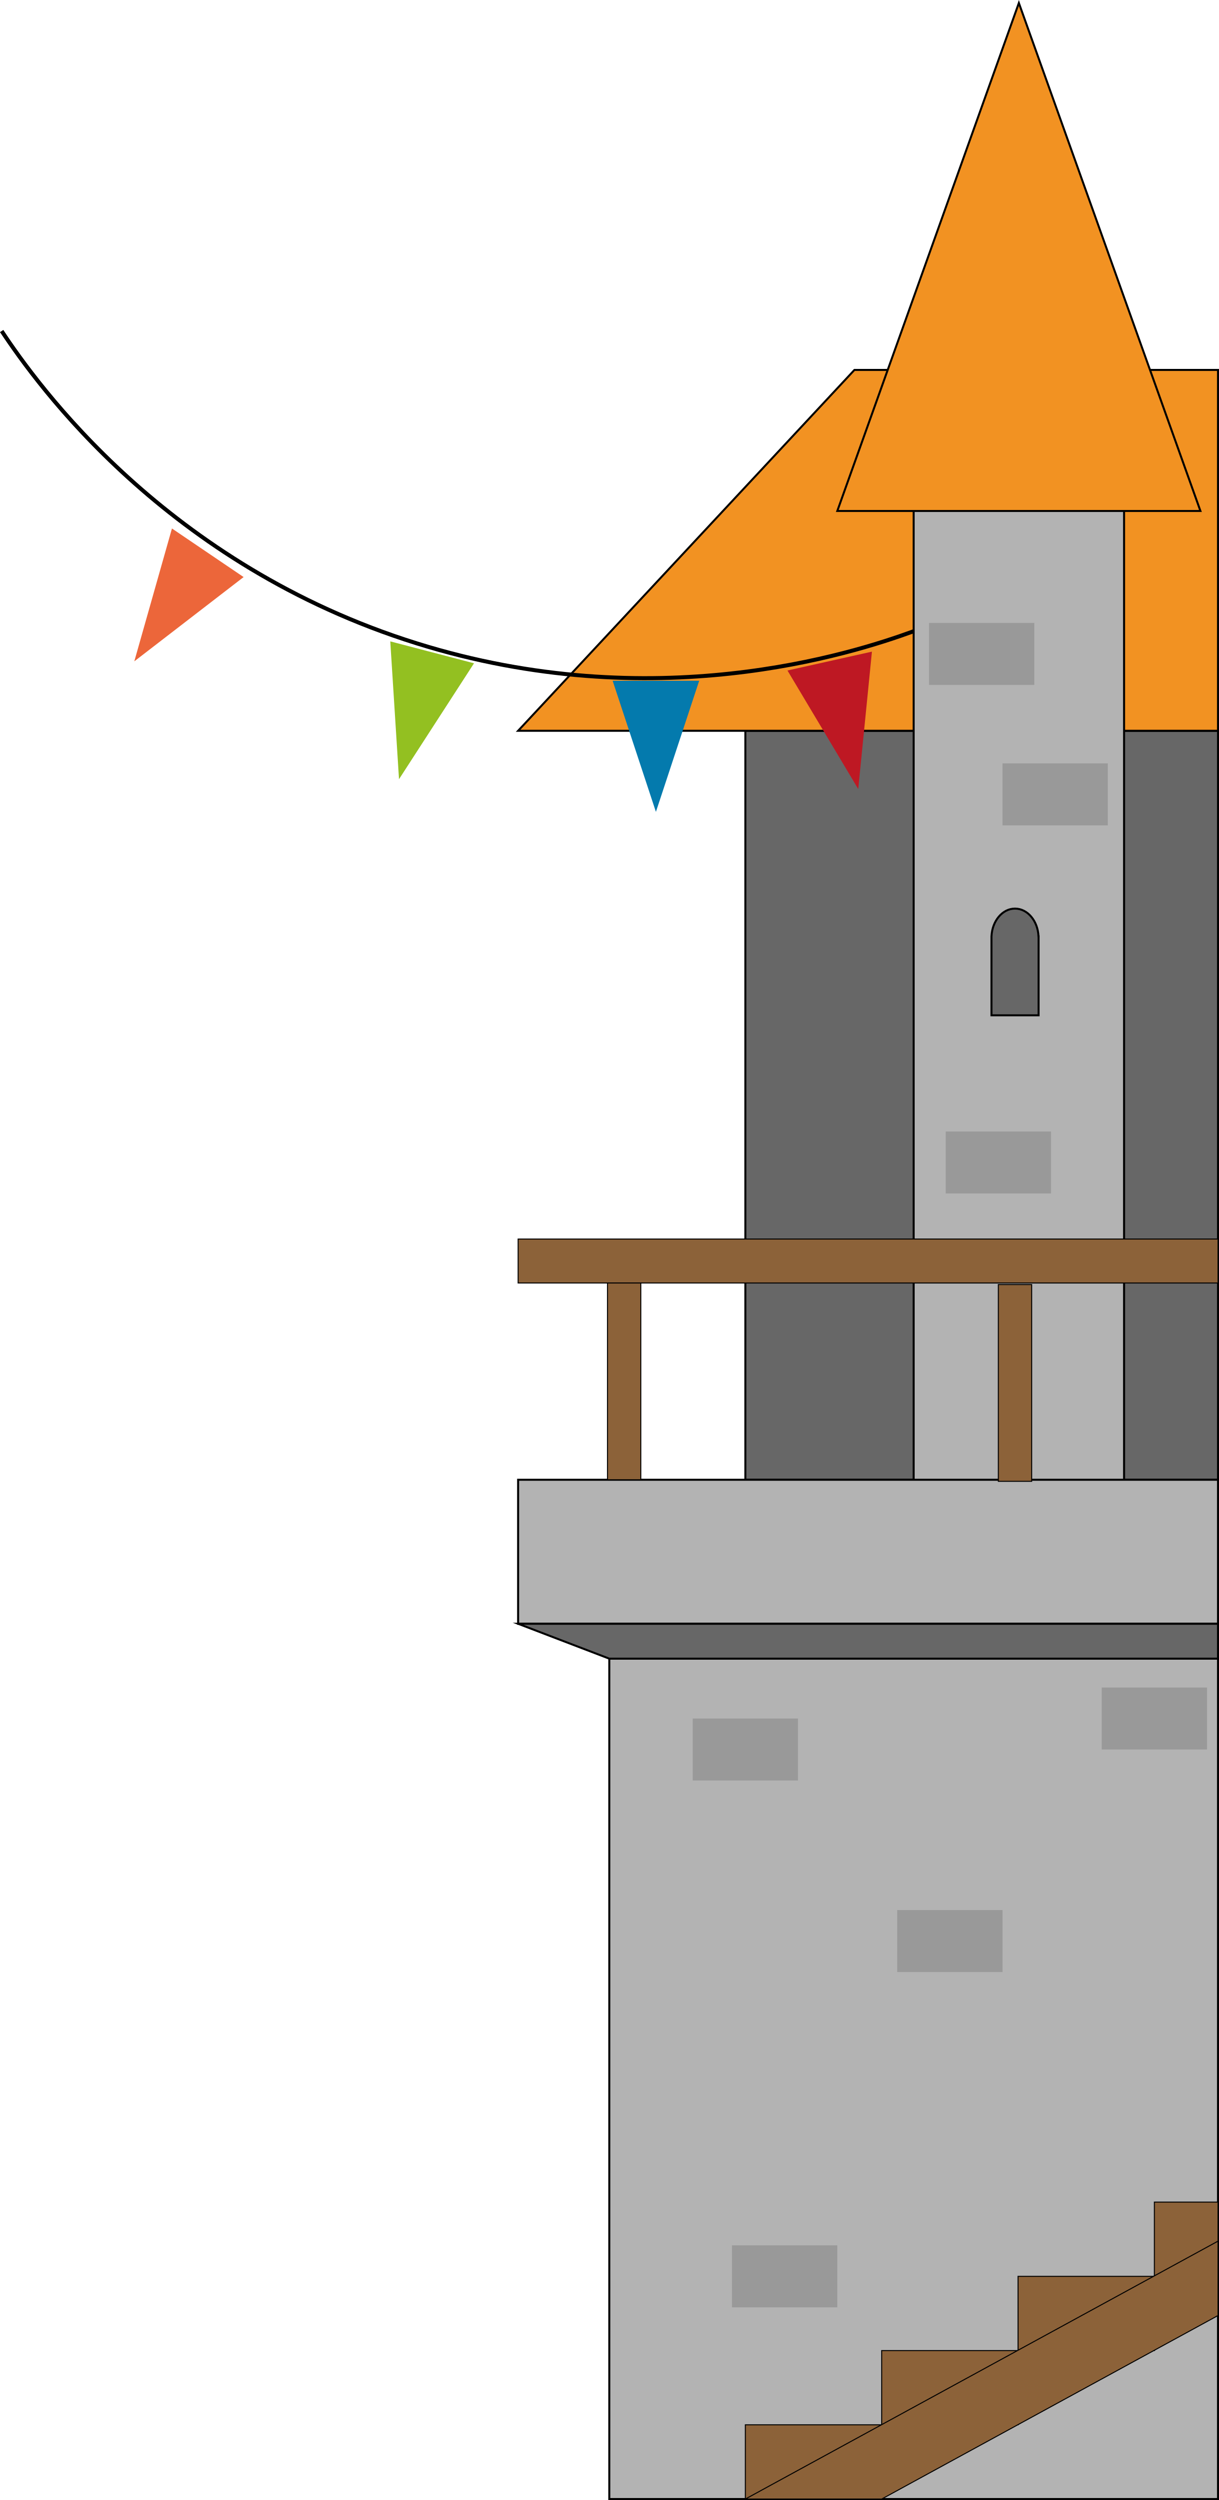 <svg id="Ebene_1" data-name="Ebene 1" xmlns="http://www.w3.org/2000/svg" viewBox="0 0 1219.7 2499.45"><defs><style>.cls-1{fill:#676767;}.cls-1,.cls-2,.cls-3,.cls-4,.cls-6{stroke:#000;stroke-miterlimit:10;}.cls-1,.cls-2,.cls-3{stroke-width:2px;}.cls-2{fill:#b3b3b3;}.cls-3{fill:#f29222;}.cls-4{fill:#8c6239;}.cls-5{fill:#999;}.cls-6{fill:none;stroke-width:4px;}.cls-7{fill:#047aad;}.cls-8{fill:#be1823;}.cls-9{fill:#93c021;}.cls-10{fill:#ec663a;}</style></defs><rect class="cls-1" x="745.78" y="730.61" width="472.93" height="748.8"/><rect class="cls-2" x="609.64" y="1600.67" width="609.06" height="897.78"/><polygon class="cls-3" points="1218.7 369.85 854.91 369.85 518.41 730.61 1218.7 730.61 1218.7 369.85"/><rect class="cls-2" x="914.17" y="509.31" width="210.55" height="971.66"/><rect class="cls-2" x="518.41" y="1479.41" width="700.29" height="143.97"/><rect class="cls-4" x="518.41" y="1238.74" width="700.29" height="43.96"/><rect class="cls-4" x="607.84" y="1282.7" width="33.35" height="196.72"/><rect class="cls-4" x="998.91" y="1284.25" width="33.35" height="196.72"/><rect class="cls-4" x="745.78" y="2424.23" width="136.42" height="74.22"/><rect class="cls-4" x="882.2" y="2350.02" width="136.42" height="74.22"/><rect class="cls-4" x="1018.62" y="2275.8" width="136.42" height="74.22"/><rect class="cls-4" x="1155.04" y="2201.58" width="63.66" height="74.22"/><polygon class="cls-4" points="1218.7 2240.61 745.78 2498.45 882.2 2498.45 1218.7 2314.99 1218.7 2240.61"/><polygon class="cls-1" points="1218.7 1658.27 609.64 1658.27 518.41 1623.38 1218.7 1623.38 1218.7 1658.27"/><polygon class="cls-3" points="1019.45 2.97 837.78 510.86 1201.12 510.86 1019.45 2.97"/><rect class="cls-5" x="929.57" y="622.77" width="105.35" height="61.97"/><rect class="cls-5" x="1102.37" y="1687.13" width="105.35" height="61.97"/><rect class="cls-5" x="732.43" y="2244.81" width="105.35" height="61.97"/><rect class="cls-5" x="693.1" y="1718.12" width="105.35" height="61.97"/><rect class="cls-5" x="946.24" y="1131.22" width="105.35" height="61.97"/><rect class="cls-5" x="1003.08" y="763.21" width="105.35" height="61.97"/><rect class="cls-5" x="897.74" y="1909.61" width="105.35" height="61.97"/><path class="cls-6" d="M8044.26,6112c35.21,53.08,164.51,234,415.33,312.25,236.94,74,435.25,10.47,497.18-12.13" transform="translate(-8042.6 -5781.05)"/><polygon class="cls-7" points="656.29 811.69 699.59 680.59 612.99 680.59 656.29 811.69"/><polygon class="cls-8" points="858.73 788.86 872.44 651.48 787.92 670.34 858.73 788.86"/><polygon class="cls-9" points="399.24 779.02 474.29 663.13 390.5 641.23 399.24 779.02"/><polygon class="cls-10" points="134.37 661.18 243.75 576.93 172.05 528.36 134.37 661.18"/><path class="cls-1" d="M9081.71,6717.24c-.67-15.49-10.94-27.8-23.53-27.8s-22.86,12.31-23.53,27.8h0v78.88h47.13v-78.88Z" transform="translate(-8042.6 -5781.05)"/></svg>